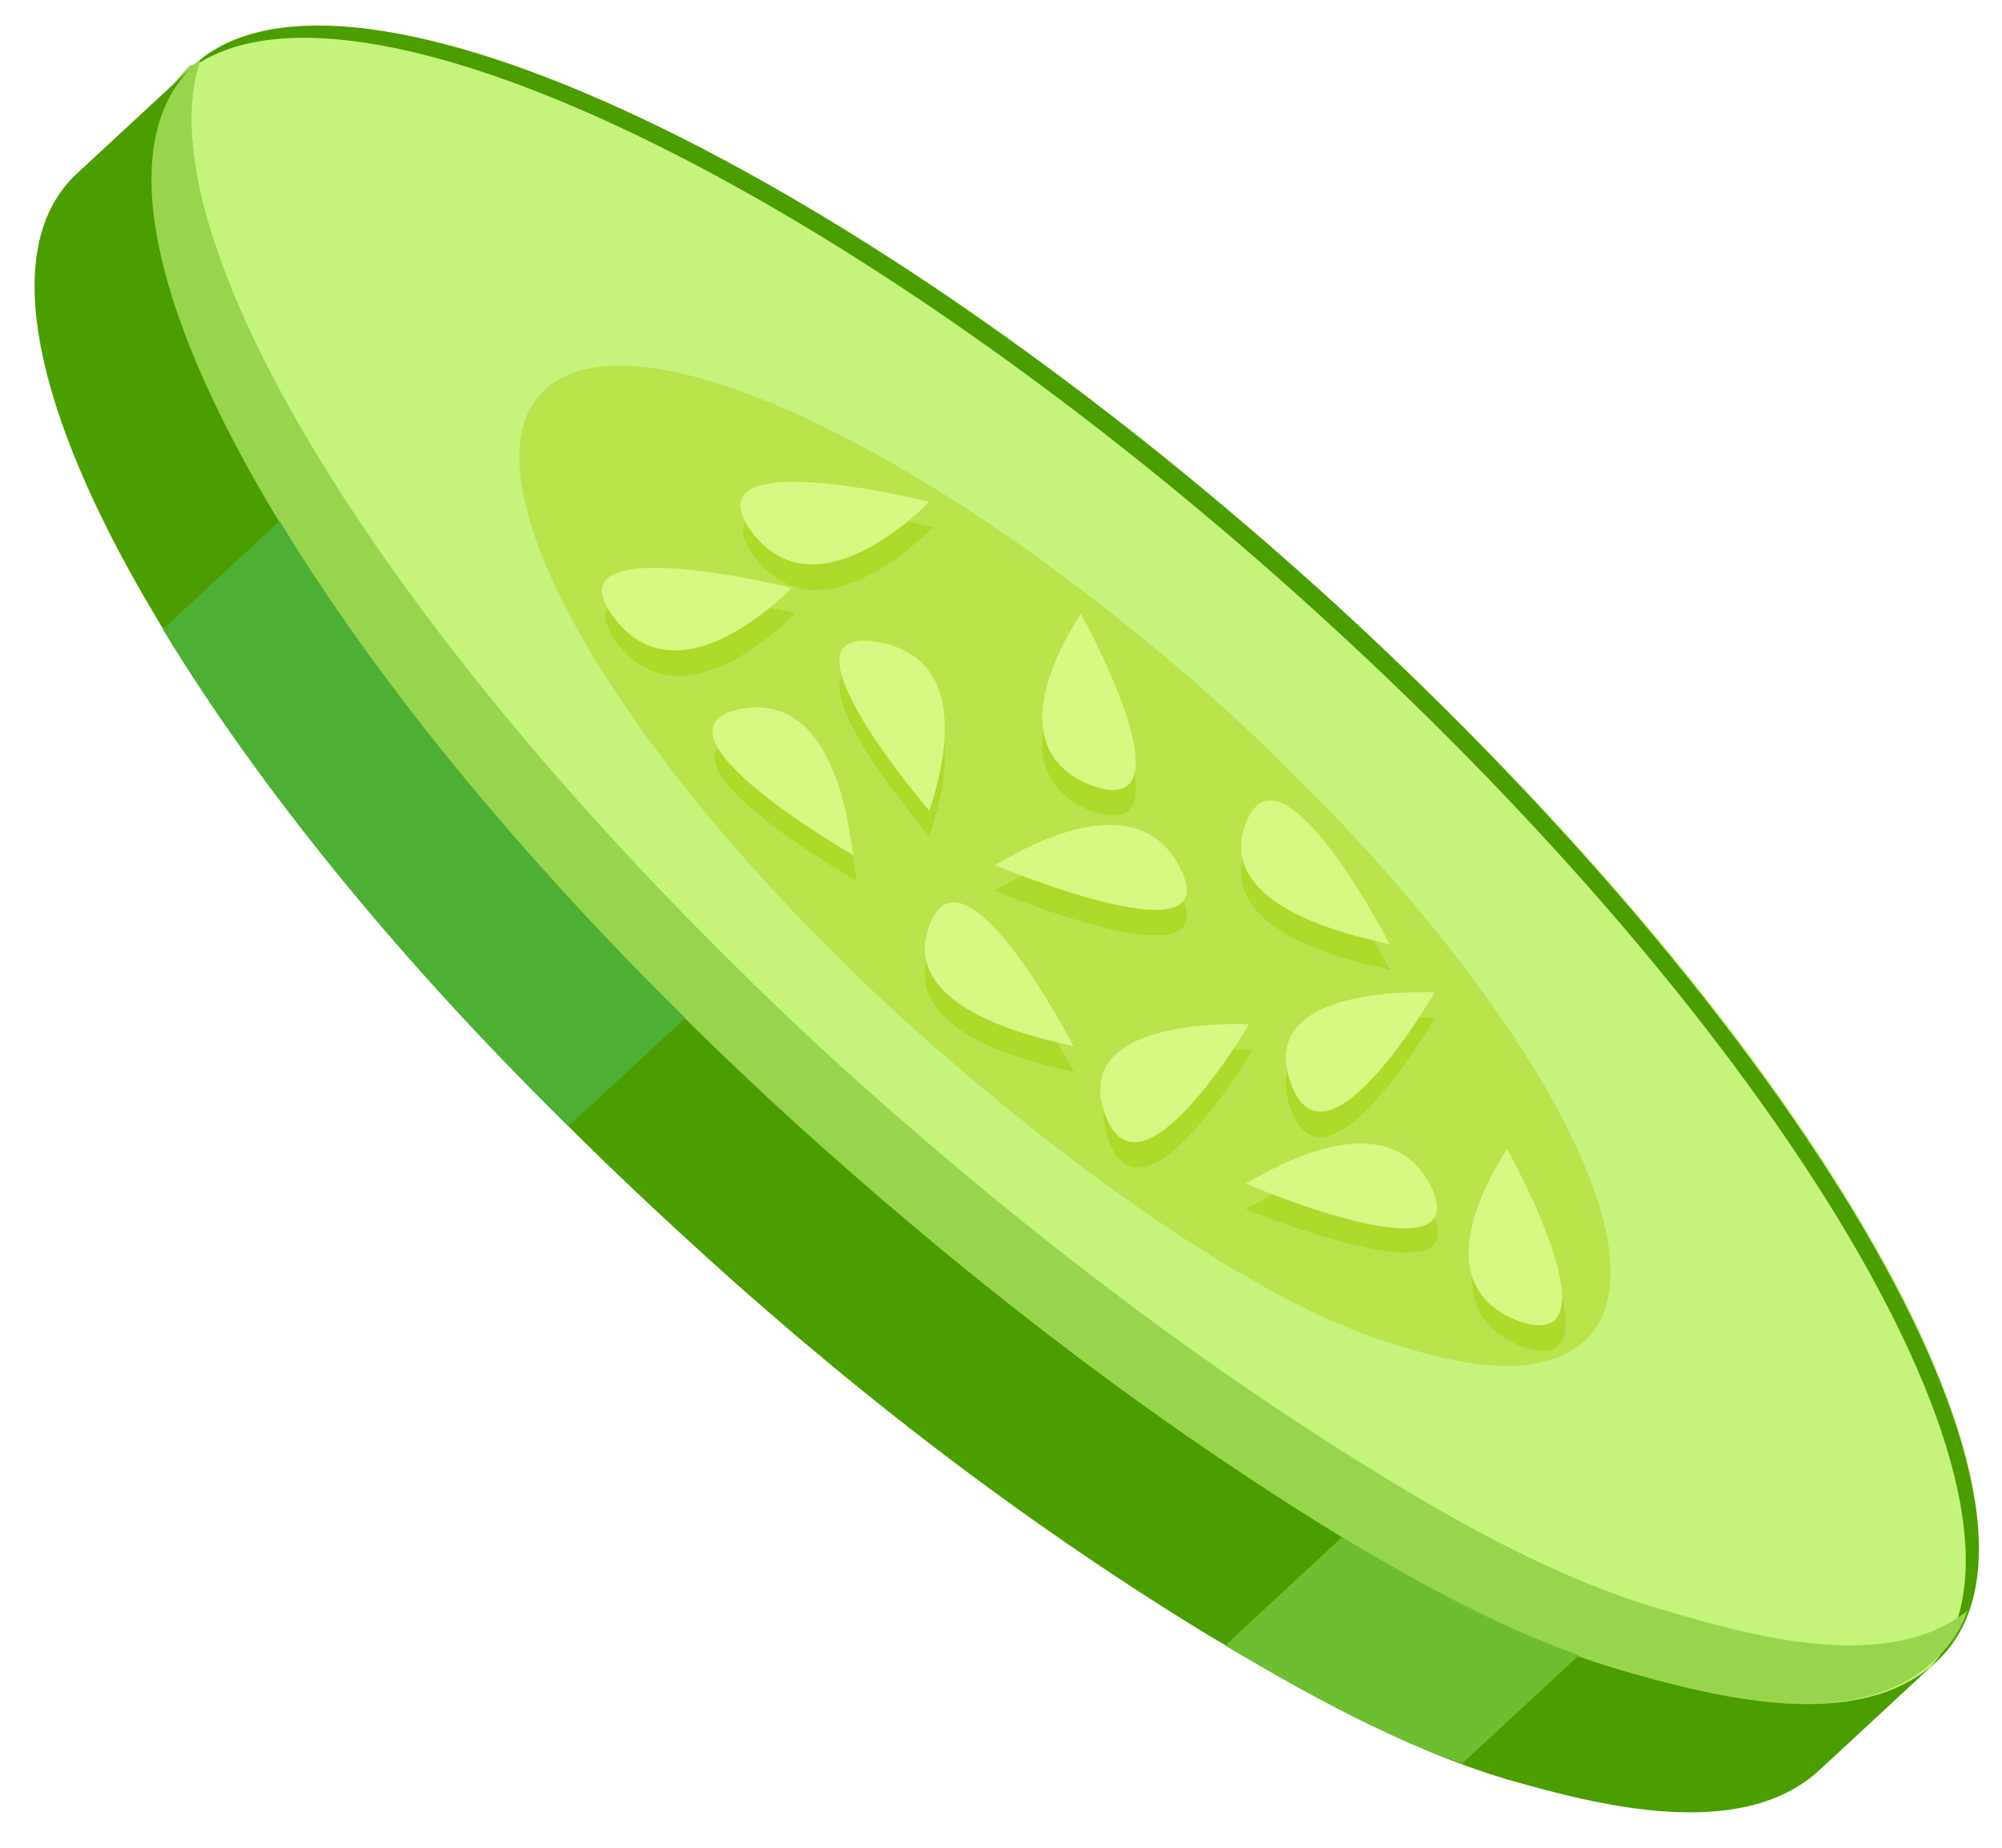 <svg width="52" height="48" viewBox="0 0 52 48" fill="none" xmlns="http://www.w3.org/2000/svg">
<path d="M50.303 43.162C48.249 45.065 44.499 44.072 42.177 43.41C39.32 42.582 36.73 41.093 34.319 39.603C29.408 36.541 24.854 32.982 20.568 29.092C8.067 17.671 1.102 5.422 5.031 1.698C8.96 -1.944 22.265 4.346 34.766 15.767C47.267 27.189 54.231 39.437 50.303 43.162Z" fill="#C5F37C"/>
<path d="M34.408 16.098C46.731 27.354 53.696 39.437 50.124 43.327C50.213 43.244 50.213 43.244 50.303 43.161C54.231 39.52 47.267 27.271 34.766 15.767C22.265 4.346 8.96 -1.944 5.031 1.697C4.942 1.78 4.942 1.78 4.853 1.863C8.96 -1.447 22.086 4.842 34.408 16.098Z" fill="#4A9E00"/>
<path d="M51.108 41.837C49.054 43.492 45.482 42.499 43.25 41.837C40.392 41.01 37.803 39.52 35.392 38.03C30.481 34.968 25.927 31.409 21.641 27.519C10.39 17.174 3.604 6.25 5.211 1.532C5.122 1.615 5.032 1.698 4.943 1.698C1.014 5.339 7.979 17.588 20.48 29.092C24.677 32.982 29.231 36.54 34.231 39.603C36.731 41.092 39.321 42.582 42.089 43.41C44.411 44.072 48.161 45.065 50.215 43.161C50.661 42.748 50.929 42.334 51.108 41.837Z" fill="#98D54F"/>
<path d="M41.193 34.803C39.943 35.961 37.711 35.382 36.371 34.968C34.675 34.471 33.157 33.644 31.639 32.733C28.692 30.913 26.013 28.761 23.424 26.444C15.923 19.574 11.816 12.291 14.137 10.139C16.459 7.905 24.406 11.712 31.907 18.498C39.318 25.285 43.515 32.568 41.193 34.803Z" fill="#BAE34C"/>
<path d="M42.177 43.409C39.319 42.582 36.73 41.092 34.319 39.602C29.408 36.54 24.854 32.981 20.568 29.092C8.067 17.671 1.102 5.422 5.031 1.698L1.995 4.511C-1.934 8.153 5.031 20.402 17.532 31.906C21.729 35.795 26.283 39.354 31.283 42.416C33.783 43.906 36.373 45.396 39.141 46.223C41.462 46.885 45.213 47.879 47.267 45.975L50.302 43.161C48.249 45.065 44.498 44.072 42.177 43.409Z" fill="#4A9E00"/>
<path d="M4.228 16.347C6.638 20.319 10.21 24.788 14.764 29.258L17.8 26.444C13.246 21.974 9.674 17.505 7.264 13.533L4.228 16.347Z" fill="#4DB034"/>
<path d="M31.819 42.748C33.784 43.906 35.837 45.065 37.98 45.81L41.017 42.996C38.873 42.251 36.82 41.093 34.855 39.934L31.819 42.748Z" fill="#6DBF31"/>
<path d="M36.106 25.202C36.017 25.119 31.463 24.457 32.356 22.057C33.249 19.574 36.106 25.202 36.106 25.202Z" fill="#ADDA2B"/>
<path d="M27.891 27.85C27.801 27.767 23.247 27.105 24.14 24.705C25.033 22.305 27.891 27.85 27.891 27.85Z" fill="#ADDA2B"/>
<path d="M37.266 26.443C37.176 26.443 32.623 26.195 33.515 28.76C34.408 31.409 37.266 26.443 37.266 26.443Z" fill="#ADDA2B"/>
<path d="M32.534 27.27C32.445 27.27 27.891 27.022 28.784 29.588C29.677 32.153 32.534 27.27 32.534 27.27Z" fill="#ADDA2B"/>
<path d="M24.23 13.698C24.14 13.78 21.283 16.76 19.586 14.443C17.89 12.125 24.23 13.698 24.23 13.698Z" fill="#ADDA2B"/>
<path d="M20.657 15.932C20.568 16.015 17.711 18.995 16.014 16.677C14.318 14.36 20.657 15.932 20.657 15.932Z" fill="#ADDA2B"/>
<path d="M28.069 16.595C28.069 16.677 25.658 19.988 28.337 21.064C31.105 22.057 28.069 16.595 28.069 16.595Z" fill="#ADDA2B"/>
<path d="M39.232 30.498C39.232 30.581 36.821 33.892 39.5 34.968C42.268 35.961 39.232 30.498 39.232 30.498Z" fill="#ADDA2B"/>
<path d="M32.355 31.409C32.444 31.409 35.926 29.009 37.176 31.492C38.426 33.892 32.355 31.409 32.355 31.409Z" fill="#ADDA2B"/>
<path d="M25.837 23.133C25.926 23.133 29.409 20.733 30.659 23.216C31.909 25.699 25.837 23.133 25.837 23.133Z" fill="#ADDA2B"/>
<path d="M22.265 22.884C22.176 22.801 21.997 18.58 19.318 19.077C16.55 19.656 22.265 22.884 22.265 22.884Z" fill="#ADDA2B"/>
<path d="M24.14 21.726C24.14 21.643 25.657 17.836 22.8 17.339C19.943 16.843 24.14 21.726 24.14 21.726Z" fill="#ADDA2B"/>
<path d="M36.105 24.54C36.016 24.457 31.462 23.795 32.355 21.395C33.248 18.995 36.105 24.54 36.105 24.54Z" fill="#D6F781"/>
<path d="M27.889 27.188C27.799 27.105 23.245 26.443 24.138 24.043C25.031 21.643 27.889 27.188 27.889 27.188Z" fill="#D6F781"/>
<path d="M37.265 25.781C37.175 25.781 32.621 25.533 33.514 28.099C34.407 30.747 37.265 25.781 37.265 25.781Z" fill="#D6F781"/>
<path d="M32.444 26.609C32.355 26.609 27.801 26.36 28.694 28.926C29.587 31.491 32.444 26.609 32.444 26.609Z" fill="#D6F781"/>
<path d="M24.139 13.036C24.05 13.119 21.192 16.098 19.496 13.781C17.888 11.463 24.139 13.036 24.139 13.036Z" fill="#D6F781"/>
<path d="M20.567 15.271C20.478 15.353 17.621 18.333 15.924 16.015C14.228 13.698 20.567 15.271 20.567 15.271Z" fill="#D6F781"/>
<path d="M28.069 15.932C28.069 16.015 25.658 19.325 28.337 20.401C31.105 21.394 28.069 15.932 28.069 15.932Z" fill="#D6F781"/>
<path d="M39.142 29.836C39.142 29.919 36.731 33.23 39.41 34.306C42.178 35.299 39.142 29.836 39.142 29.836Z" fill="#D6F781"/>
<path d="M32.353 30.747C32.443 30.747 35.925 28.347 37.175 30.83C38.336 33.313 32.353 30.747 32.353 30.747Z" fill="#D6F781"/>
<path d="M25.837 22.471C25.926 22.471 29.409 20.071 30.659 22.554C31.909 25.036 25.837 22.471 25.837 22.471Z" fill="#D6F781"/>
<path d="M22.175 22.222C22.085 22.139 21.907 17.919 19.228 18.415C16.549 18.994 22.175 22.222 22.175 22.222Z" fill="#D6F781"/>
<path d="M24.139 21.064C24.139 20.981 25.657 17.174 22.8 16.677C19.943 16.181 24.139 21.064 24.139 21.064Z" fill="#D6F781"/>
</svg>
